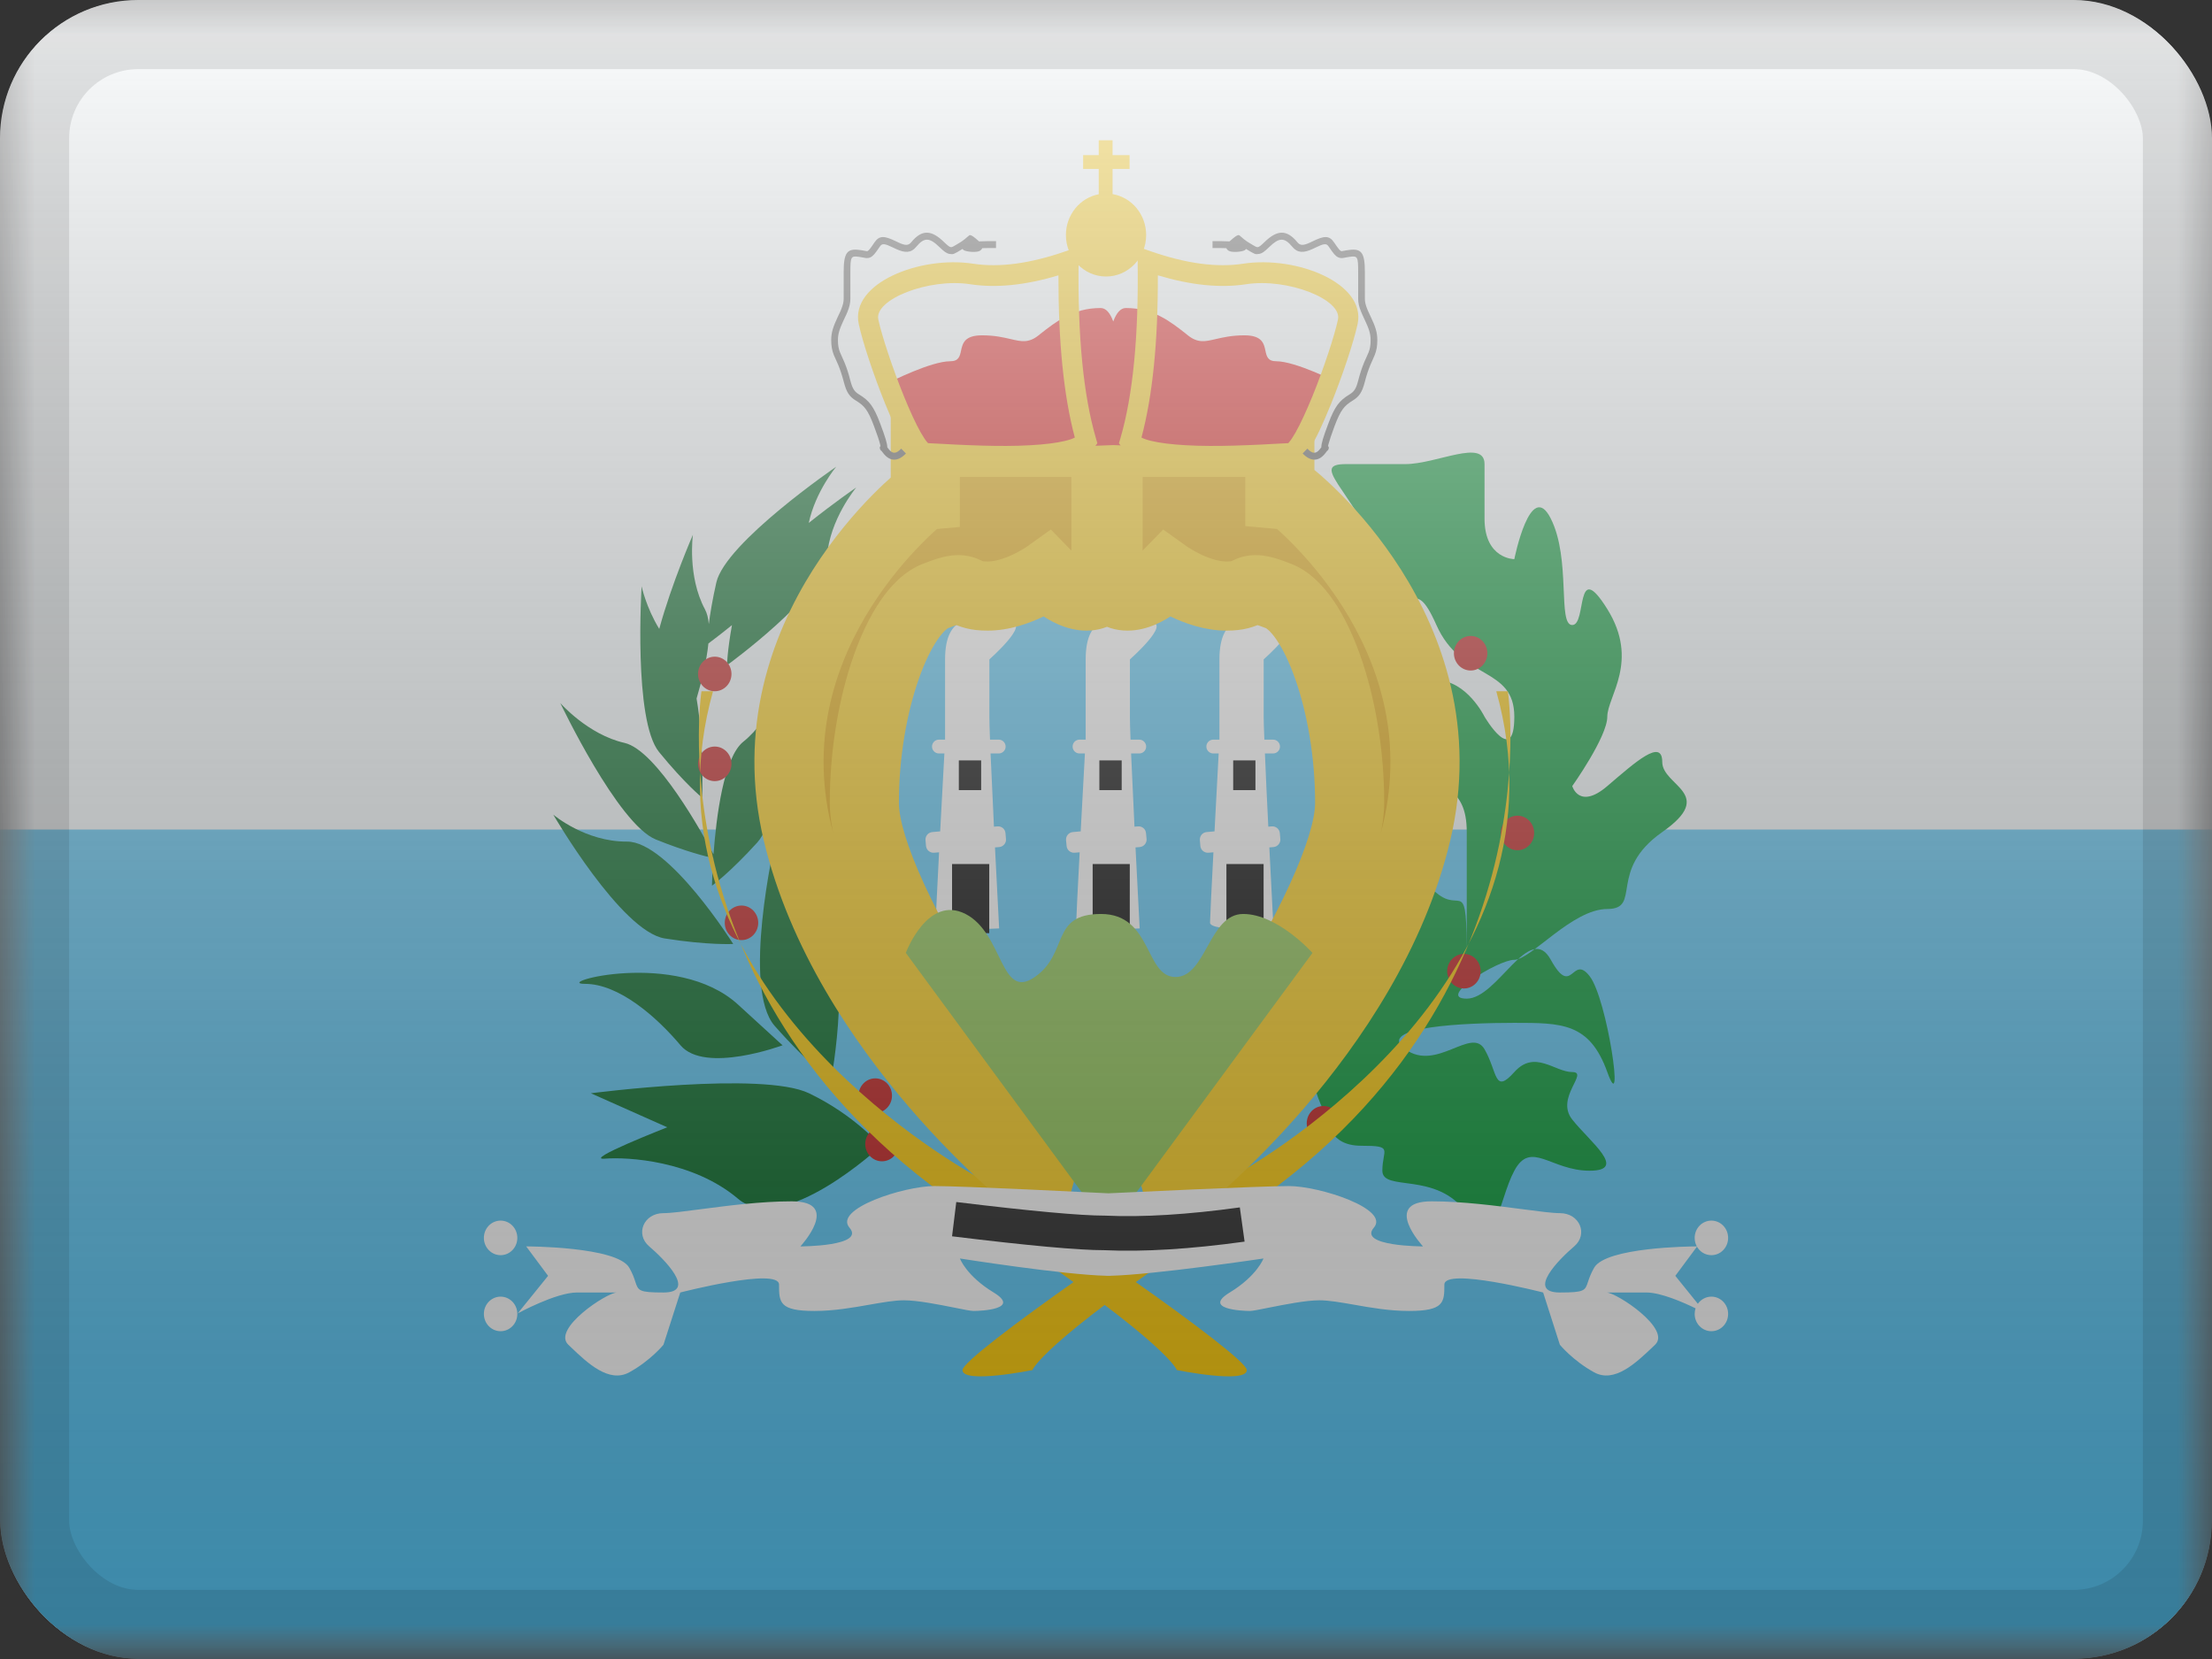 <svg width="32" height="24" viewBox="0 0 32 24" fill="none" xmlns="http://www.w3.org/2000/svg">
<rect x="0" y="0" width="32" height="24" fill="#333333" stroke="none"/>
<g clip-path="url(#clip0_230_23483)">
<mask id="mask0_230_23483" style="mask-type:luminance" maskUnits="userSpaceOnUse" x="0" y="0" width="32" height="24">
<rect width="32" height="24" fill="white"/>
</mask>
<g mask="url(#mask0_230_23483)">
<path fill-rule="evenodd" clip-rule="evenodd" d="M0 0V24H32V0H0Z" fill="#F7FCFF"/>
<mask id="mask1_230_23483" style="mask-type:luminance" maskUnits="userSpaceOnUse" x="0" y="0" width="32" height="24">
<path fill-rule="evenodd" clip-rule="evenodd" d="M0 0V24H32V0H0Z" fill="white"/>
</mask>
<g mask="url(#mask1_230_23483)">
<path fill-rule="evenodd" clip-rule="evenodd" d="M0 12V24H32V12H0Z" fill="#56C6F5"/>
<path fill-rule="evenodd" clip-rule="evenodd" d="M10.254 9.028C10.246 8.944 10.229 8.871 10.198 8.814C9.941 8.335 10.024 7.736 10.024 7.736C10.024 7.736 9.717 8.438 9.537 9.098C9.348 8.791 9.282 8.482 9.282 8.482C9.282 8.482 9.16 10.42 9.534 10.879C9.908 11.338 10.158 11.54 10.158 11.54C10.158 11.54 10.186 10.735 10.077 10.106C10.154 9.844 10.223 9.556 10.248 9.309C10.297 9.272 10.427 9.175 10.589 9.043C10.521 9.42 10.517 9.624 10.517 9.624C10.517 9.624 11.928 8.6 11.964 8.058C11.999 7.516 12.387 7.052 12.387 7.052C12.387 7.052 12.067 7.271 11.7 7.565C11.797 7.11 12.097 6.752 12.097 6.752C12.097 6.752 10.495 7.848 10.363 8.426C10.306 8.677 10.273 8.88 10.254 9.028ZM10.322 12.359C10.169 12.069 9.5 10.853 9.034 10.747C8.504 10.627 8.106 10.171 8.106 10.171C8.106 10.171 8.939 11.925 9.489 12.145C9.93 12.322 10.221 12.393 10.319 12.413C10.302 12.65 10.3 12.813 10.3 12.813C10.3 12.813 10.559 12.625 10.957 12.186C11.355 11.747 11.334 9.806 11.334 9.806C11.334 9.806 11.177 10.39 10.753 10.73C10.469 10.958 10.362 11.818 10.322 12.359ZM9.071 12.175C9.676 12.172 10.607 13.656 10.607 13.656C10.607 13.656 10.247 13.676 9.616 13.576C8.986 13.477 8.004 11.785 8.004 11.785C8.004 11.785 8.466 12.179 9.071 12.175ZM12.021 15.632C12.021 15.632 12.381 13.741 11.841 13.3C11.302 12.859 11.207 12.2 11.207 12.2C11.207 12.2 10.728 14.297 11.207 14.841C11.686 15.384 12.021 15.632 12.021 15.632ZM9.845 15.122C10.197 15.539 11.32 15.122 11.32 15.122C11.32 15.122 11.567 15.346 10.677 14.533C9.787 13.719 7.976 14.233 8.463 14.233C8.951 14.233 9.493 14.704 9.845 15.122ZM10.677 17.342C11.33 17.895 12.741 16.58 12.741 16.58C12.741 16.58 12.377 16.14 11.704 15.816C11.031 15.492 8.548 15.816 8.548 15.816L9.653 16.308C9.653 16.308 8.423 16.789 8.75 16.762C9.076 16.735 10.024 16.789 10.677 17.342Z" fill="#006923"/>
<path fill-rule="evenodd" clip-rule="evenodd" d="M19.214 16.196C19.214 16.196 18.653 15.253 19.214 14.797C19.776 14.341 19.998 14.645 19.998 14.121C19.998 13.597 20.055 13.753 20.33 13.492C20.606 13.232 20.411 12.601 20.78 12.916C21.15 13.232 21.219 12.627 21.219 13.885C21.219 15.143 21.219 12.744 21.219 12.037C21.219 11.33 20.78 11.497 20.78 11.023C20.78 10.549 20.342 9.841 20.78 9.841C21.219 9.841 21.476 10.368 21.476 10.368C21.476 10.368 21.907 11.102 21.907 10.368C21.907 9.634 21.14 9.852 20.78 9.042C20.42 8.232 20.477 9.133 19.998 8.089C19.518 7.045 18.948 6.714 19.473 6.714C19.998 6.714 19.881 6.714 20.33 6.714C20.78 6.714 21.476 6.34 21.476 6.714C21.476 7.087 21.476 6.916 21.476 7.503C21.476 8.089 21.907 8.089 21.907 8.089C21.907 8.089 22.141 6.916 22.435 7.503C22.73 8.089 22.529 9.042 22.745 9.042C22.96 9.042 22.782 8.057 23.252 8.811C23.722 9.566 23.252 10.077 23.252 10.368C23.252 10.659 22.745 11.372 22.745 11.372C22.745 11.372 22.844 11.721 23.252 11.372C23.66 11.023 24.047 10.675 24.047 11.023C24.047 11.372 24.843 11.48 24.047 12.037C23.252 12.593 23.759 13.15 23.252 13.15C22.745 13.15 22.147 13.885 21.907 13.885C21.667 13.885 20.77 14.447 21.219 14.447C21.667 14.447 22.126 13.323 22.435 13.885C22.745 14.447 22.741 13.794 22.996 14.121C23.252 14.447 23.508 16.221 23.252 15.509C22.996 14.797 22.596 14.797 21.907 14.797C21.219 14.797 19.881 14.849 20.33 15.179C20.78 15.509 21.285 14.849 21.476 15.179C21.667 15.509 21.612 15.839 21.907 15.509C22.202 15.179 22.493 15.509 22.745 15.509C22.996 15.509 22.493 15.879 22.745 16.196C22.996 16.514 23.557 16.936 22.996 16.936C22.435 16.936 22.147 16.488 21.907 16.936C21.667 17.385 21.657 18.163 21.219 17.55C20.78 16.936 19.998 17.248 19.998 16.936C19.998 16.625 20.169 16.575 19.692 16.575C19.214 16.575 19.214 16.196 19.214 16.196Z" fill="#009933"/>
<path fill-rule="evenodd" clip-rule="evenodd" d="M21.517 9.45C21.517 9.588 21.409 9.7 21.275 9.7C21.142 9.7 21.033 9.588 21.033 9.45C21.033 9.312 21.142 9.2 21.275 9.2C21.409 9.2 21.517 9.312 21.517 9.45ZM10.34 10C10.473 10 10.582 9.888 10.582 9.75C10.582 9.612 10.473 9.5 10.34 9.5C10.206 9.5 10.098 9.612 10.098 9.75C10.098 9.888 10.206 10 10.34 10ZM10.582 11.05C10.582 11.188 10.473 11.3 10.34 11.3C10.206 11.3 10.098 11.188 10.098 11.05C10.098 10.912 10.206 10.8 10.34 10.8C10.473 10.8 10.582 10.912 10.582 11.05ZM10.727 13.6C10.86 13.6 10.969 13.488 10.969 13.35C10.969 13.212 10.86 13.1 10.727 13.1C10.593 13.1 10.485 13.212 10.485 13.35C10.485 13.488 10.593 13.6 10.727 13.6ZM12.662 16.1C12.796 16.1 12.904 15.988 12.904 15.85C12.904 15.712 12.796 15.6 12.662 15.6C12.529 15.6 12.42 15.712 12.42 15.85C12.42 15.988 12.529 16.1 12.662 16.1ZM21.953 12.3C22.086 12.3 22.194 12.188 22.194 12.05C22.194 11.912 22.086 11.8 21.953 11.8C21.819 11.8 21.711 11.912 21.711 12.05C21.711 12.188 21.819 12.3 21.953 12.3ZM21.42 14.05C21.42 14.188 21.312 14.3 21.178 14.3C21.045 14.3 20.936 14.188 20.936 14.05C20.936 13.912 21.045 13.8 21.178 13.8C21.312 13.8 21.42 13.912 21.42 14.05ZM19.146 16.5C19.28 16.5 19.388 16.388 19.388 16.25C19.388 16.112 19.28 16 19.146 16C19.012 16 18.904 16.112 18.904 16.25C18.904 16.388 19.012 16.5 19.146 16.5ZM13.001 16.55C13.001 16.688 12.893 16.8 12.759 16.8C12.625 16.8 12.517 16.688 12.517 16.55C12.517 16.412 12.625 16.3 12.759 16.3C12.893 16.3 13.001 16.412 13.001 16.55Z" fill="#C51918"/>
<path fill-rule="evenodd" clip-rule="evenodd" d="M18.037 19.82C18.037 19.615 14.937 17.478 14.104 17.007C13.272 16.535 9.208 13.941 10.315 10H10.148C10.148 10 9.399 14.857 14.559 17.875C16.908 19.451 17.025 19.82 17.025 19.82C17.025 19.82 18.037 20.025 18.037 19.82Z" fill="#FECA00"/>
<path fill-rule="evenodd" clip-rule="evenodd" d="M13.924 19.82C13.924 19.615 17.024 17.478 17.857 17.007C18.689 16.535 22.753 13.941 21.646 10H21.813C21.813 10 22.562 14.857 17.402 17.875C15.053 19.451 14.936 19.82 14.936 19.82C14.936 19.82 13.924 20.025 13.924 19.82Z" fill="#FECA00"/>
<path fill-rule="evenodd" clip-rule="evenodd" d="M16.048 16.886C18.213 16.886 19.968 14.084 19.968 11.35C19.968 8.616 18.213 7.2 16.048 7.2C13.884 7.2 12.129 8.616 12.129 11.35C12.129 14.084 13.884 16.886 16.048 16.886Z" fill="#56C6F5"/>
<path fill-rule="evenodd" clip-rule="evenodd" d="M14.313 9.539C14.313 9.539 14.916 9.006 14.614 9.006C14.556 9.006 14.485 8.995 14.408 8.983C14.088 8.931 13.672 8.865 13.672 9.539V10.697L13.672 10.7H13.583C13.528 10.7 13.483 10.745 13.483 10.8C13.483 10.855 13.528 10.9 13.583 10.9H13.662C13.648 11.147 13.624 11.587 13.601 12.027L13.487 12.037C13.428 12.042 13.384 12.095 13.389 12.154L13.396 12.238C13.402 12.297 13.454 12.341 13.513 12.336L13.585 12.33C13.559 12.844 13.536 13.293 13.536 13.348C13.536 13.483 14.454 13.431 14.454 13.431C14.454 13.431 14.425 12.889 14.394 12.259L14.456 12.254C14.515 12.248 14.559 12.196 14.553 12.137L14.546 12.053C14.541 11.993 14.489 11.95 14.43 11.955L14.379 11.959C14.361 11.582 14.343 11.199 14.33 10.9H14.448C14.503 10.9 14.548 10.855 14.548 10.8C14.548 10.745 14.503 10.7 14.448 10.7H14.322C14.316 10.551 14.313 10.439 14.313 10.382V9.539Z" fill="white"/>
<path fill-rule="evenodd" clip-rule="evenodd" d="M13.871 11H14.194V11.43H13.871V11Z" fill="black"/>
<path fill-rule="evenodd" clip-rule="evenodd" d="M13.773 12.5H14.311V13.5H13.773V12.5Z" fill="black"/>
<path fill-rule="evenodd" clip-rule="evenodd" d="M16.346 9.539C16.346 9.539 16.95 9.006 16.648 9.006C16.589 9.006 16.518 8.995 16.441 8.983C16.122 8.931 15.706 8.865 15.706 9.539V10.697L15.706 10.7H15.617C15.561 10.7 15.517 10.745 15.517 10.8C15.517 10.855 15.561 10.9 15.617 10.9H15.695C15.681 11.147 15.658 11.587 15.634 12.027L15.52 12.037C15.461 12.042 15.417 12.095 15.422 12.154L15.43 12.238C15.435 12.297 15.487 12.341 15.546 12.336L15.619 12.33C15.592 12.844 15.569 13.293 15.569 13.348C15.569 13.483 16.487 13.431 16.487 13.431C16.487 13.431 16.459 12.889 16.427 12.259L16.489 12.254C16.548 12.248 16.592 12.196 16.587 12.137L16.579 12.053C16.574 11.993 16.522 11.95 16.463 11.955L16.412 11.959C16.394 11.582 16.376 11.199 16.363 10.9H16.481C16.536 10.9 16.581 10.855 16.581 10.8C16.581 10.745 16.536 10.7 16.481 10.7H16.355C16.349 10.551 16.346 10.439 16.346 10.382V9.539Z" fill="white"/>
<path fill-rule="evenodd" clip-rule="evenodd" d="M15.904 11H16.227V11.43H15.904V11Z" fill="black"/>
<path fill-rule="evenodd" clip-rule="evenodd" d="M15.807 12.5H16.344V13.5H15.807V12.5Z" fill="black"/>
<path fill-rule="evenodd" clip-rule="evenodd" d="M18.281 9.539C18.281 9.539 18.885 9.006 18.583 9.006C18.525 9.006 18.453 8.995 18.377 8.983C18.057 8.931 17.641 8.865 17.641 9.539V10.697L17.641 10.7H17.552C17.497 10.7 17.452 10.745 17.452 10.8C17.452 10.855 17.497 10.9 17.552 10.9H17.63C17.617 11.147 17.593 11.587 17.57 12.027L17.456 12.037C17.396 12.042 17.353 12.095 17.358 12.154L17.365 12.238C17.37 12.297 17.423 12.341 17.482 12.336L17.554 12.33C17.527 12.844 17.505 13.293 17.505 13.348C17.505 13.483 18.423 13.431 18.423 13.431C18.423 13.431 18.394 12.889 18.363 12.259L18.424 12.254C18.483 12.248 18.527 12.196 18.522 12.137L18.515 12.053C18.509 11.993 18.457 11.95 18.398 11.955L18.348 11.959C18.329 11.582 18.311 11.199 18.299 10.9H18.417C18.472 10.9 18.517 10.855 18.517 10.8C18.517 10.745 18.472 10.7 18.417 10.7H18.291C18.285 10.551 18.281 10.439 18.281 10.382V9.539Z" fill="white"/>
<path fill-rule="evenodd" clip-rule="evenodd" d="M17.84 11H18.162V11.43H17.84V11Z" fill="black"/>
<path fill-rule="evenodd" clip-rule="evenodd" d="M17.742 12.5H18.28V13.5H17.742V12.5Z" fill="black"/>
<path fill-rule="evenodd" clip-rule="evenodd" d="M18.515 6.4H13.386V7.166L13.352 7.169C13.352 7.169 10.839 9.121 11.536 12.046C12.234 14.972 15.004 17.141 15.004 17.141L15.144 16.636C15.144 16.636 12.504 13.047 12.504 11.613C12.504 10.179 13.002 8.833 13.529 8.623C13.846 8.497 13.901 8.523 13.988 8.563C14.045 8.59 14.116 8.623 14.287 8.623C14.715 8.623 15.144 8.317 15.144 8.317C15.144 8.317 15.442 8.623 15.718 8.623C15.995 8.623 15.999 8.317 15.999 8.317V7.3H16.03V8.317C16.03 8.317 16.034 8.623 16.311 8.623C16.587 8.623 16.886 8.317 16.886 8.317C16.886 8.317 17.314 8.623 17.742 8.623C17.913 8.623 17.984 8.59 18.041 8.563C18.128 8.523 18.183 8.497 18.5 8.623C19.027 8.833 19.525 10.179 19.525 11.613C19.525 13.047 16.886 16.636 16.886 16.636L17.025 17.141C17.025 17.141 19.795 14.972 20.493 12.046C21.19 9.121 18.677 7.169 18.677 7.169L18.515 7.154V6.4Z" fill="#E8AA00"/>
<path d="M13.386 6.4V5.9H12.886V6.4H13.386ZM18.515 6.4H19.015V5.9H18.515V6.4ZM13.386 7.166L13.431 7.664L13.886 7.623V7.166H13.386ZM13.352 7.169L13.307 6.671L13.161 6.684L13.045 6.774L13.352 7.169ZM11.536 12.046L11.05 12.162L11.536 12.046ZM15.004 17.141L14.696 17.535L15.286 17.997L15.486 17.274L15.004 17.141ZM15.144 16.636L15.626 16.77L15.69 16.535L15.546 16.34L15.144 16.636ZM13.529 8.623L13.345 8.159L13.345 8.159L13.529 8.623ZM13.988 8.563L13.776 9.016L13.776 9.016L13.988 8.563ZM15.144 8.317L15.502 7.968L15.202 7.66L14.853 7.91L15.144 8.317ZM15.999 8.317L16.499 8.323V8.317H15.999ZM15.999 7.3V6.8H15.499V7.3H15.999ZM16.03 7.3H16.53V6.8H16.03V7.3ZM16.03 8.317H15.53L15.53 8.323L16.03 8.317ZM16.886 8.317L17.176 7.91L16.827 7.66L16.527 7.968L16.886 8.317ZM18.041 8.563L18.253 9.016L18.253 9.016L18.041 8.563ZM18.5 8.623L18.315 9.088L18.5 8.623ZM16.886 16.636L16.483 16.34L16.339 16.535L16.404 16.77L16.886 16.636ZM17.025 17.141L16.543 17.274L16.743 17.997L17.333 17.535L17.025 17.141ZM18.677 7.169L18.984 6.774L18.868 6.684L18.722 6.671L18.677 7.169ZM18.515 7.154H18.015V7.611L18.471 7.652L18.515 7.154ZM13.386 6.9H18.515V5.9H13.386V6.9ZM13.886 7.166V6.4H12.886V7.166H13.886ZM13.396 7.667L13.431 7.664L13.342 6.668L13.307 6.671L13.396 7.667ZM12.023 11.931C11.715 10.64 12.11 9.559 12.605 8.778C12.852 8.388 13.121 8.08 13.327 7.87C13.43 7.765 13.516 7.686 13.575 7.634C13.605 7.608 13.627 7.589 13.642 7.577C13.649 7.571 13.654 7.567 13.657 7.565C13.658 7.564 13.659 7.563 13.659 7.563C13.66 7.563 13.66 7.563 13.659 7.563C13.659 7.563 13.659 7.563 13.659 7.563C13.659 7.563 13.659 7.563 13.659 7.563C13.659 7.563 13.659 7.563 13.352 7.169C13.045 6.774 13.045 6.774 13.045 6.774C13.045 6.774 13.044 6.774 13.044 6.774C13.044 6.775 13.044 6.775 13.043 6.775C13.043 6.776 13.042 6.777 13.041 6.777C13.038 6.779 13.036 6.781 13.033 6.784C13.026 6.789 13.017 6.796 13.006 6.805C12.984 6.823 12.953 6.849 12.915 6.882C12.84 6.949 12.735 7.045 12.613 7.169C12.37 7.417 12.054 7.78 11.76 8.243C11.173 9.17 10.66 10.528 11.05 12.162L12.023 11.931ZM15.004 17.141C15.312 16.747 15.312 16.747 15.312 16.747C15.312 16.747 15.312 16.748 15.312 16.748C15.312 16.748 15.312 16.748 15.312 16.748C15.312 16.748 15.312 16.747 15.312 16.747C15.311 16.747 15.31 16.745 15.308 16.744C15.303 16.74 15.297 16.735 15.288 16.728C15.27 16.713 15.242 16.69 15.206 16.66C15.134 16.599 15.028 16.508 14.899 16.389C14.639 16.15 14.286 15.801 13.911 15.365C13.156 14.485 12.345 13.283 12.023 11.931L11.05 12.162C11.425 13.735 12.348 15.08 13.152 16.017C13.557 16.488 13.94 16.865 14.222 17.124C14.363 17.254 14.479 17.355 14.561 17.424C14.602 17.459 14.635 17.486 14.658 17.504C14.669 17.514 14.678 17.521 14.684 17.526C14.688 17.528 14.69 17.53 14.692 17.532C14.693 17.533 14.694 17.533 14.694 17.534C14.695 17.534 14.695 17.534 14.695 17.534C14.695 17.534 14.695 17.535 14.695 17.535C14.695 17.535 14.696 17.535 15.004 17.141ZM14.662 16.503L14.522 17.008L15.486 17.274L15.626 16.77L14.662 16.503ZM12.004 11.613C12.004 12.089 12.212 12.668 12.462 13.212C12.721 13.775 13.062 14.377 13.398 14.924C13.733 15.472 14.069 15.973 14.319 16.337C14.445 16.519 14.55 16.667 14.623 16.77C14.66 16.822 14.689 16.862 14.709 16.889C14.719 16.903 14.727 16.914 14.732 16.921C14.735 16.924 14.737 16.927 14.738 16.929C14.739 16.93 14.74 16.931 14.74 16.931C14.74 16.932 14.74 16.932 14.741 16.932C14.741 16.932 14.741 16.932 14.741 16.932C14.741 16.932 14.741 16.932 15.144 16.636C15.546 16.34 15.546 16.34 15.546 16.34C15.546 16.34 15.546 16.34 15.546 16.34C15.546 16.34 15.546 16.34 15.546 16.34C15.546 16.339 15.546 16.339 15.545 16.338C15.544 16.337 15.542 16.334 15.54 16.331C15.535 16.325 15.528 16.315 15.519 16.302C15.5 16.276 15.472 16.238 15.437 16.188C15.366 16.089 15.265 15.946 15.143 15.769C14.899 15.415 14.574 14.929 14.25 14.401C13.925 13.871 13.607 13.307 13.371 12.794C13.126 12.261 13.004 11.854 13.004 11.613H12.004ZM13.345 8.159C13.078 8.264 12.878 8.483 12.733 8.696C12.581 8.92 12.452 9.194 12.347 9.493C12.137 10.091 12.004 10.842 12.004 11.613H13.004C13.004 10.949 13.12 10.31 13.291 9.824C13.376 9.581 13.47 9.39 13.56 9.258C13.657 9.115 13.717 9.087 13.714 9.088L13.345 8.159ZM14.199 8.11C14.139 8.082 14.008 8.019 13.812 8.032C13.664 8.042 13.509 8.093 13.345 8.159L13.714 9.088C13.784 9.06 13.831 9.044 13.861 9.036C13.891 9.027 13.893 9.029 13.878 9.03C13.87 9.03 13.857 9.031 13.84 9.029C13.823 9.027 13.807 9.024 13.792 9.02C13.777 9.016 13.767 9.012 13.764 9.011C13.763 9.01 13.763 9.01 13.776 9.016L14.199 8.11ZM14.287 8.123C14.26 8.123 14.242 8.122 14.232 8.121C14.221 8.12 14.217 8.118 14.217 8.118C14.216 8.118 14.217 8.118 14.217 8.119C14.218 8.119 14.219 8.119 14.218 8.119C14.217 8.118 14.214 8.117 14.199 8.11L13.776 9.016C13.809 9.031 13.877 9.064 13.973 9.088C14.066 9.112 14.168 9.123 14.287 9.123V8.123ZM15.144 8.317C14.853 7.91 14.853 7.91 14.853 7.91C14.853 7.91 14.853 7.91 14.853 7.91C14.853 7.91 14.853 7.91 14.853 7.91C14.854 7.909 14.854 7.909 14.854 7.909C14.854 7.909 14.854 7.909 14.854 7.909C14.855 7.909 14.855 7.909 14.854 7.909C14.853 7.91 14.851 7.911 14.847 7.914C14.839 7.919 14.826 7.928 14.809 7.938C14.773 7.96 14.722 7.989 14.661 8.019C14.528 8.082 14.393 8.123 14.287 8.123V9.123C14.609 9.123 14.902 9.011 15.091 8.921C15.19 8.874 15.273 8.827 15.331 8.791C15.361 8.773 15.385 8.757 15.402 8.746C15.411 8.74 15.418 8.735 15.423 8.731C15.426 8.729 15.428 8.728 15.43 8.726C15.431 8.726 15.432 8.725 15.433 8.725C15.433 8.724 15.433 8.724 15.434 8.724C15.434 8.724 15.434 8.724 15.434 8.724C15.434 8.724 15.434 8.724 15.434 8.724C15.434 8.723 15.434 8.723 15.144 8.317ZM15.718 8.123C15.739 8.123 15.737 8.128 15.709 8.116C15.683 8.105 15.651 8.086 15.615 8.061C15.58 8.036 15.549 8.011 15.527 7.991C15.516 7.982 15.509 7.974 15.504 7.97C15.502 7.968 15.501 7.967 15.5 7.966C15.5 7.966 15.5 7.966 15.5 7.966C15.501 7.967 15.501 7.967 15.501 7.967C15.501 7.967 15.501 7.967 15.502 7.968C15.502 7.968 15.502 7.968 15.502 7.968C15.502 7.968 15.502 7.968 15.502 7.968C15.502 7.968 15.502 7.968 15.144 8.317C14.785 8.665 14.785 8.665 14.785 8.665C14.785 8.665 14.785 8.665 14.785 8.666C14.786 8.666 14.786 8.666 14.786 8.666C14.786 8.666 14.786 8.666 14.787 8.667C14.787 8.667 14.788 8.668 14.789 8.669C14.79 8.67 14.792 8.672 14.794 8.674C14.798 8.678 14.803 8.683 14.81 8.69C14.823 8.702 14.84 8.719 14.862 8.738C14.905 8.776 14.966 8.827 15.04 8.879C15.167 8.969 15.418 9.123 15.718 9.123V8.123ZM15.999 8.317C15.499 8.31 15.499 8.31 15.499 8.31C15.499 8.31 15.499 8.31 15.499 8.31C15.499 8.309 15.499 8.309 15.499 8.309C15.499 8.308 15.499 8.308 15.499 8.307C15.499 8.306 15.499 8.305 15.499 8.304C15.499 8.302 15.499 8.3 15.499 8.299C15.499 8.296 15.5 8.293 15.5 8.291C15.5 8.288 15.5 8.286 15.501 8.284C15.501 8.284 15.502 8.275 15.509 8.26C15.516 8.244 15.537 8.206 15.584 8.172C15.636 8.134 15.689 8.123 15.718 8.123V9.123C15.886 9.123 16.043 9.075 16.174 8.979C16.299 8.887 16.373 8.773 16.416 8.68C16.459 8.589 16.478 8.503 16.488 8.445C16.492 8.415 16.495 8.389 16.497 8.368C16.498 8.358 16.498 8.349 16.498 8.341C16.499 8.338 16.499 8.334 16.499 8.331C16.499 8.33 16.499 8.328 16.499 8.327C16.499 8.326 16.499 8.325 16.499 8.325C16.499 8.325 16.499 8.324 16.499 8.324C16.499 8.324 16.499 8.324 16.499 8.323C16.499 8.323 16.499 8.323 15.999 8.317ZM15.499 7.3V8.317H16.499V7.3H15.499ZM16.03 6.8H15.999V7.8H16.03V6.8ZM15.53 7.3V8.317H16.53V7.3H15.53ZM16.03 8.317C15.53 8.323 15.53 8.323 15.53 8.323C15.53 8.324 15.53 8.324 15.53 8.324C15.53 8.324 15.53 8.325 15.53 8.325C15.53 8.325 15.53 8.326 15.53 8.327C15.53 8.328 15.53 8.33 15.53 8.331C15.53 8.334 15.53 8.338 15.531 8.341C15.531 8.349 15.531 8.358 15.532 8.368C15.534 8.389 15.537 8.415 15.541 8.445C15.551 8.503 15.57 8.589 15.613 8.68C15.656 8.773 15.73 8.887 15.855 8.979C15.986 9.075 16.143 9.123 16.311 9.123V8.123C16.34 8.123 16.393 8.134 16.445 8.172C16.492 8.206 16.513 8.244 16.52 8.26C16.527 8.275 16.528 8.284 16.528 8.284C16.529 8.286 16.529 8.288 16.529 8.291C16.529 8.293 16.529 8.296 16.53 8.299C16.53 8.3 16.53 8.302 16.53 8.304C16.53 8.305 16.53 8.306 16.53 8.307C16.53 8.308 16.53 8.308 16.53 8.309C16.53 8.309 16.53 8.309 16.53 8.31C16.53 8.31 16.53 8.31 16.53 8.31C16.53 8.31 16.53 8.31 16.03 8.317ZM16.311 9.123C16.611 9.123 16.862 8.969 16.989 8.879C17.063 8.827 17.125 8.776 17.167 8.738C17.189 8.719 17.206 8.702 17.219 8.69C17.226 8.683 17.231 8.678 17.235 8.674C17.237 8.672 17.239 8.67 17.241 8.669C17.241 8.668 17.242 8.667 17.242 8.667C17.243 8.666 17.243 8.666 17.243 8.666C17.243 8.666 17.244 8.666 17.244 8.666C17.244 8.665 17.244 8.665 17.244 8.665C17.244 8.665 17.244 8.665 16.886 8.317C16.527 7.968 16.527 7.968 16.527 7.968C16.527 7.968 16.527 7.968 16.527 7.968C16.527 7.968 16.527 7.968 16.527 7.968C16.528 7.967 16.528 7.967 16.528 7.967C16.528 7.967 16.529 7.967 16.529 7.966C16.529 7.966 16.529 7.966 16.529 7.966C16.529 7.967 16.527 7.968 16.525 7.97C16.52 7.974 16.513 7.982 16.502 7.991C16.48 8.011 16.449 8.036 16.414 8.061C16.378 8.086 16.346 8.105 16.32 8.116C16.292 8.128 16.291 8.123 16.311 8.123V9.123ZM16.886 8.317C16.595 8.723 16.595 8.723 16.595 8.724C16.595 8.724 16.595 8.724 16.595 8.724C16.595 8.724 16.595 8.724 16.595 8.724C16.596 8.724 16.596 8.724 16.596 8.725C16.597 8.725 16.598 8.726 16.599 8.726C16.601 8.728 16.603 8.729 16.606 8.731C16.611 8.735 16.618 8.74 16.627 8.746C16.645 8.757 16.668 8.773 16.698 8.791C16.756 8.827 16.839 8.874 16.938 8.921C17.127 9.011 17.42 9.123 17.742 9.123V8.123C17.636 8.123 17.501 8.082 17.369 8.019C17.307 7.989 17.256 7.96 17.221 7.938C17.203 7.928 17.19 7.919 17.182 7.914C17.178 7.911 17.176 7.91 17.175 7.909C17.174 7.909 17.174 7.909 17.174 7.909C17.175 7.909 17.175 7.909 17.175 7.909C17.175 7.909 17.175 7.909 17.176 7.91C17.176 7.91 17.176 7.91 17.176 7.91C17.176 7.91 17.176 7.91 17.176 7.91C17.176 7.91 17.176 7.91 16.886 8.317ZM17.742 9.123C17.86 9.123 17.963 9.112 18.056 9.088C18.152 9.064 18.221 9.031 18.253 9.016L17.83 8.11C17.815 8.117 17.812 8.118 17.811 8.119C17.811 8.119 17.811 8.119 17.811 8.119C17.812 8.118 17.812 8.118 17.812 8.118C17.812 8.118 17.808 8.12 17.797 8.121C17.787 8.122 17.769 8.123 17.742 8.123V9.123ZM18.253 9.016C18.266 9.01 18.266 9.01 18.265 9.011C18.262 9.012 18.252 9.016 18.237 9.02C18.222 9.024 18.206 9.027 18.189 9.029C18.172 9.031 18.159 9.03 18.151 9.03C18.136 9.029 18.138 9.027 18.168 9.036C18.198 9.044 18.245 9.06 18.315 9.088L18.684 8.159C18.52 8.093 18.365 8.042 18.218 8.032C18.021 8.019 17.89 8.082 17.83 8.11L18.253 9.016ZM18.315 9.088C18.312 9.087 18.372 9.115 18.469 9.258C18.559 9.39 18.653 9.581 18.738 9.824C18.909 10.31 19.025 10.949 19.025 11.613H20.025C20.025 10.842 19.892 10.091 19.682 9.493C19.577 9.194 19.448 8.92 19.296 8.696C19.151 8.483 18.951 8.264 18.684 8.159L18.315 9.088ZM19.025 11.613C19.025 11.854 18.903 12.261 18.658 12.794C18.423 13.307 18.104 13.871 17.779 14.401C17.455 14.929 17.13 15.415 16.886 15.769C16.764 15.946 16.663 16.089 16.592 16.188C16.557 16.238 16.529 16.276 16.51 16.302C16.501 16.315 16.494 16.325 16.489 16.331C16.487 16.334 16.485 16.337 16.484 16.338C16.484 16.339 16.483 16.339 16.483 16.34C16.483 16.34 16.483 16.34 16.483 16.34C16.483 16.34 16.483 16.34 16.483 16.34C16.483 16.34 16.483 16.34 16.886 16.636C17.288 16.932 17.288 16.932 17.288 16.932C17.288 16.932 17.288 16.932 17.288 16.932C17.289 16.932 17.289 16.932 17.289 16.931C17.289 16.931 17.29 16.93 17.291 16.929C17.292 16.927 17.294 16.924 17.297 16.921C17.302 16.914 17.31 16.903 17.32 16.889C17.34 16.862 17.369 16.822 17.406 16.77C17.479 16.667 17.584 16.519 17.709 16.337C17.96 15.973 18.296 15.472 18.632 14.924C18.966 14.377 19.308 13.775 19.567 13.212C19.817 12.668 20.025 12.089 20.025 11.613H19.025ZM16.404 16.77L16.543 17.274L17.507 17.008L17.367 16.503L16.404 16.77ZM17.025 17.141C17.333 17.535 17.334 17.535 17.334 17.535C17.334 17.535 17.334 17.534 17.334 17.534C17.334 17.534 17.334 17.534 17.335 17.534C17.335 17.533 17.336 17.533 17.337 17.532C17.339 17.53 17.341 17.528 17.345 17.526C17.351 17.521 17.36 17.514 17.371 17.504C17.394 17.486 17.427 17.459 17.468 17.424C17.55 17.355 17.666 17.254 17.808 17.124C18.089 16.865 18.472 16.488 18.877 16.017C19.681 15.08 20.604 13.735 20.979 12.162L20.006 11.931C19.684 13.283 18.873 14.485 18.118 15.365C17.743 15.801 17.39 16.15 17.13 16.389C17.001 16.508 16.895 16.599 16.823 16.66C16.787 16.69 16.759 16.713 16.741 16.728C16.732 16.735 16.726 16.74 16.721 16.744C16.719 16.745 16.718 16.747 16.717 16.747C16.717 16.747 16.717 16.748 16.716 16.748C16.716 16.748 16.716 16.748 16.717 16.748C16.717 16.748 16.717 16.747 16.717 16.747C16.717 16.747 16.717 16.747 17.025 17.141ZM20.979 12.162C21.369 10.528 20.856 9.17 20.269 8.243C19.975 7.78 19.659 7.417 19.416 7.169C19.294 7.045 19.189 6.949 19.114 6.882C19.076 6.849 19.045 6.823 19.023 6.805C19.012 6.796 19.003 6.789 18.997 6.784C18.993 6.781 18.991 6.779 18.988 6.777C18.987 6.777 18.986 6.776 18.986 6.775C18.985 6.775 18.985 6.775 18.985 6.774C18.985 6.774 18.984 6.774 18.984 6.774C18.984 6.774 18.984 6.774 18.677 7.169C18.37 7.563 18.37 7.563 18.37 7.563C18.37 7.563 18.37 7.563 18.37 7.563C18.37 7.563 18.37 7.563 18.369 7.563C18.369 7.563 18.369 7.563 18.369 7.563C18.37 7.563 18.371 7.564 18.372 7.565C18.375 7.567 18.38 7.571 18.387 7.577C18.402 7.589 18.424 7.608 18.454 7.634C18.513 7.686 18.599 7.765 18.702 7.87C18.908 8.08 19.177 8.388 19.424 8.778C19.919 9.559 20.314 10.64 20.006 11.931L20.979 12.162ZM18.722 6.671L18.56 6.656L18.471 7.652L18.633 7.667L18.722 6.671ZM18.015 6.4V7.154H19.015V6.4H18.015Z" fill="#FFD018"/>
<path fill-rule="evenodd" clip-rule="evenodd" d="M13.104 13.785C13.104 13.785 13.418 12.94 13.968 13.222C14.518 13.503 14.47 14.483 14.97 14.134C15.471 13.785 15.187 13.222 15.928 13.222C16.67 13.222 16.561 14.134 17.005 14.134C17.45 14.134 17.488 13.222 17.985 13.222C18.483 13.222 18.987 13.785 18.987 13.785L16.045 17.787L13.104 13.785Z" fill="#8FC753"/>
<path fill-rule="evenodd" clip-rule="evenodd" d="M7.929 18.457L7.612 18.031C7.612 18.031 8.925 18.031 9.103 18.339C9.153 18.426 9.175 18.493 9.191 18.543C9.234 18.672 9.242 18.698 9.598 18.698C10.094 18.698 9.598 18.206 9.392 18.031C9.185 17.855 9.311 17.55 9.598 17.55C9.709 17.55 9.901 17.524 10.138 17.493C10.515 17.444 11.005 17.379 11.454 17.379C12.184 17.379 11.579 18.031 11.579 18.031C11.579 18.031 12.524 18.031 12.289 17.76C12.055 17.488 13.077 17.158 13.519 17.158C13.931 17.158 15.785 17.251 16.035 17.263C16.295 17.251 18.234 17.158 18.645 17.158C19.087 17.158 20.11 17.488 19.875 17.76C19.64 18.031 20.586 18.031 20.586 18.031C20.586 18.031 19.98 17.379 20.711 17.379C21.159 17.379 21.649 17.444 22.026 17.493C22.263 17.524 22.456 17.55 22.566 17.55C22.853 17.55 22.979 17.855 22.773 18.031C22.566 18.206 22.071 18.698 22.566 18.698C22.922 18.698 22.931 18.672 22.973 18.543C22.99 18.493 23.012 18.426 23.062 18.339C23.234 18.042 24.46 18.031 24.547 18.031C24.527 17.995 24.516 17.953 24.516 17.908C24.516 17.77 24.624 17.658 24.758 17.658C24.892 17.658 25 17.77 25 17.908C25 18.046 24.892 18.158 24.758 18.158C24.669 18.158 24.591 18.109 24.549 18.035L24.236 18.457L24.562 18.861C24.606 18.799 24.677 18.758 24.758 18.758C24.892 18.758 25 18.87 25 19.008C25 19.146 24.892 19.258 24.758 19.258C24.624 19.258 24.516 19.146 24.516 19.008C24.516 18.98 24.521 18.952 24.529 18.927C24.344 18.837 24.025 18.698 23.817 18.698H23.24C23.385 18.698 24.185 19.226 23.943 19.454L23.902 19.493C23.664 19.719 23.354 20.013 23.062 19.853C22.753 19.683 22.566 19.454 22.566 19.454L22.324 18.698C22.324 18.698 20.895 18.329 20.895 18.584C20.895 18.84 20.891 18.965 20.384 18.965C20.1 18.965 19.826 18.917 19.585 18.874C19.395 18.841 19.225 18.811 19.087 18.811C18.89 18.811 18.584 18.872 18.358 18.917C18.226 18.944 18.12 18.965 18.08 18.965C17.972 18.965 17.393 18.939 17.79 18.698C18.186 18.457 18.278 18.206 18.278 18.206C18.278 18.206 16.69 18.442 16.062 18.456V18.457L16.034 18.457L16.006 18.457V18.456C15.383 18.442 13.887 18.206 13.887 18.206C13.887 18.206 13.978 18.457 14.375 18.698C14.771 18.939 14.193 18.965 14.084 18.965C14.044 18.965 13.939 18.944 13.806 18.917C13.58 18.872 13.275 18.811 13.077 18.811C12.939 18.811 12.77 18.841 12.58 18.874C12.338 18.917 12.064 18.965 11.781 18.965C11.274 18.965 11.27 18.84 11.27 18.584C11.27 18.329 9.841 18.698 9.841 18.698L9.598 19.454C9.598 19.454 9.412 19.683 9.103 19.853C8.81 20.013 8.5 19.719 8.263 19.493L8.222 19.454C7.98 19.226 8.779 18.698 8.925 18.698H8.347C8.041 18.698 7.489 19.001 7.489 19.001L7.929 18.457ZM7.242 18.158C7.376 18.158 7.484 18.046 7.484 17.908C7.484 17.77 7.376 17.658 7.242 17.658C7.108 17.658 7 17.77 7 17.908C7 18.046 7.108 18.158 7.242 18.158ZM7.242 19.258C7.376 19.258 7.484 19.146 7.484 19.008C7.484 18.87 7.376 18.758 7.242 18.758C7.108 18.758 7 18.87 7 19.008C7 19.146 7.108 19.258 7.242 19.258Z" fill="white"/>
<path fill-rule="evenodd" clip-rule="evenodd" d="M15.895 2.029H16.095V2.244H16.341V2.444H16.095V2.808C16.371 2.854 16.581 3.102 16.581 3.4C16.581 3.731 16.321 4 16.001 4C15.68 4 15.42 3.731 15.42 3.4C15.42 3.106 15.625 2.861 15.895 2.81V2.444H15.669V2.244H15.895V2.029Z" fill="#FFD018"/>
<path fill-rule="evenodd" clip-rule="evenodd" d="M13.747 5.226C13.467 5.226 12.877 5.525 12.877 5.525L13.336 6.543L16.105 6.439L18.873 6.543L19.332 5.525C19.332 5.525 18.742 5.226 18.462 5.226C18.339 5.226 18.323 5.153 18.306 5.072C18.284 4.969 18.258 4.851 18.002 4.851C17.821 4.851 17.693 4.881 17.589 4.905C17.431 4.942 17.33 4.966 17.184 4.851C17.178 4.846 17.172 4.841 17.166 4.836C16.93 4.65 16.684 4.456 16.287 4.456C16.208 4.456 16.149 4.531 16.105 4.651C16.061 4.531 16.002 4.456 15.922 4.456C15.525 4.456 15.28 4.65 15.043 4.836C15.037 4.841 15.031 4.846 15.025 4.851C14.879 4.966 14.778 4.942 14.62 4.905C14.517 4.881 14.389 4.851 14.207 4.851C13.951 4.851 13.926 4.969 13.903 5.072C13.886 5.153 13.87 5.226 13.747 5.226Z" fill="#E31D1C"/>
<path fill-rule="evenodd" clip-rule="evenodd" d="M15.607 3.568L15.413 3.636C14.899 3.814 14.455 3.873 14.079 3.815C13.306 3.696 12.296 4.098 12.423 4.687C12.478 4.946 12.64 5.433 12.808 5.847C13.042 6.42 13.205 6.71 13.396 6.71C13.421 6.71 13.68 6.724 13.767 6.729C13.782 6.729 13.792 6.73 13.794 6.73C14.075 6.744 14.323 6.752 14.561 6.751C15.251 6.748 15.678 6.68 15.83 6.473L15.875 6.412L15.854 6.339C15.673 5.717 15.589 4.863 15.604 3.78L15.607 3.568ZM12.706 4.622C12.644 4.333 13.434 4.019 14.036 4.112C14.412 4.169 14.837 4.126 15.312 3.983C15.31 4.945 15.388 5.727 15.549 6.33C15.411 6.402 15.049 6.449 14.56 6.451C14.328 6.452 14.085 6.444 13.809 6.431C13.811 6.431 13.524 6.415 13.426 6.411C13.422 6.407 13.418 6.403 13.414 6.398C13.388 6.368 13.356 6.319 13.319 6.255C13.247 6.127 13.163 5.945 13.076 5.731C12.914 5.332 12.758 4.861 12.706 4.622Z" fill="#FFD018"/>
<path fill-rule="evenodd" clip-rule="evenodd" d="M16.455 3.568L16.649 3.636C17.163 3.814 17.608 3.873 17.983 3.815C18.757 3.696 19.766 4.098 19.64 4.687C19.584 4.946 19.422 5.433 19.254 5.847C19.021 6.42 18.857 6.71 18.666 6.71C18.642 6.71 18.382 6.724 18.296 6.729C18.28 6.729 18.27 6.73 18.268 6.73C17.987 6.744 17.739 6.752 17.501 6.751C16.812 6.748 16.385 6.68 16.232 6.473L16.187 6.412L16.209 6.339C16.39 5.717 16.473 4.863 16.458 3.78L16.455 3.568ZM19.356 4.622C19.418 4.333 18.629 4.019 18.026 4.112C17.651 4.169 17.226 4.126 16.75 3.983C16.753 4.945 16.674 5.727 16.513 6.33C16.651 6.402 17.013 6.449 17.502 6.451C17.735 6.452 17.978 6.444 18.254 6.431C18.252 6.431 18.539 6.415 18.637 6.411C18.64 6.407 18.644 6.403 18.648 6.398C18.674 6.368 18.707 6.319 18.743 6.255C18.815 6.127 18.899 5.945 18.987 5.731C19.149 5.332 19.305 4.861 19.356 4.622Z" fill="#FFD018"/>
<path fill-rule="evenodd" clip-rule="evenodd" d="M12.836 6.471C12.836 6.415 12.804 6.315 12.734 6.129C12.638 5.873 12.572 5.795 12.432 5.709C12.361 5.666 12.334 5.629 12.3 5.5C12.274 5.396 12.247 5.316 12.216 5.241C12.209 5.226 12.196 5.196 12.183 5.167L12.183 5.167C12.169 5.138 12.157 5.109 12.153 5.099C12.131 5.045 12.122 4.996 12.122 4.918C12.122 4.829 12.146 4.757 12.207 4.627C12.244 4.549 12.249 4.539 12.262 4.506C12.288 4.44 12.302 4.382 12.302 4.324V3.938C12.302 3.714 12.311 3.7 12.421 3.715C12.432 3.716 12.443 3.718 12.454 3.72C12.45 3.719 12.508 3.73 12.521 3.732C12.547 3.735 12.569 3.733 12.591 3.723C12.63 3.705 12.659 3.67 12.729 3.566C12.762 3.517 12.797 3.522 12.923 3.583C12.941 3.591 12.951 3.596 12.963 3.602C13.091 3.661 13.18 3.662 13.255 3.57C13.372 3.428 13.449 3.437 13.59 3.574C13.66 3.642 13.695 3.667 13.739 3.674L13.743 3.674C13.79 3.681 13.793 3.682 13.925 3.601C13.934 3.619 13.954 3.627 13.986 3.634C14.028 3.644 14.091 3.647 14.134 3.641C14.169 3.635 14.194 3.624 14.21 3.59C14.266 3.588 14.333 3.588 14.409 3.588V3.488C14.311 3.488 14.229 3.489 14.163 3.492C14.158 3.487 14.152 3.482 14.145 3.476L14.145 3.476C14.109 3.444 14.052 3.394 14.025 3.402C14.022 3.403 14.011 3.412 13.997 3.425L13.997 3.425C13.974 3.446 13.94 3.475 13.909 3.495C13.778 3.575 13.773 3.578 13.753 3.575C13.736 3.572 13.711 3.554 13.656 3.501C13.479 3.329 13.339 3.312 13.182 3.505C13.142 3.554 13.095 3.553 13.002 3.51C12.991 3.505 12.981 3.501 12.964 3.492C12.796 3.411 12.722 3.401 12.649 3.509C12.592 3.595 12.568 3.624 12.552 3.631L12.55 3.633L12.549 3.633C12.545 3.635 12.541 3.634 12.497 3.626L12.471 3.621C12.459 3.619 12.447 3.617 12.434 3.616C12.251 3.591 12.205 3.661 12.205 3.938V4.324C12.205 4.367 12.194 4.413 12.172 4.468C12.161 4.498 12.156 4.508 12.12 4.583C12.053 4.726 12.025 4.809 12.025 4.918C12.025 5.009 12.037 5.07 12.063 5.137C12.068 5.149 12.083 5.182 12.097 5.213C12.109 5.241 12.121 5.268 12.127 5.281C12.156 5.351 12.181 5.427 12.207 5.525C12.247 5.68 12.29 5.739 12.383 5.796C12.505 5.87 12.556 5.93 12.644 6.165C12.69 6.287 12.719 6.373 12.732 6.427C12.735 6.438 12.737 6.447 12.738 6.454C12.724 6.466 12.726 6.474 12.731 6.496C12.734 6.503 12.735 6.506 12.736 6.508L12.739 6.511L12.739 6.511C12.744 6.518 12.744 6.518 12.751 6.523C12.754 6.525 12.757 6.527 12.76 6.529C12.758 6.529 12.756 6.528 12.755 6.527C12.76 6.534 12.768 6.543 12.778 6.556C12.873 6.68 12.992 6.68 13.106 6.56L13.037 6.49C12.962 6.569 12.911 6.569 12.854 6.494L12.836 6.471ZM13.998 3.534L13.996 3.533L13.997 3.534L13.998 3.534ZM19.115 6.471C19.114 6.415 19.146 6.315 19.216 6.129C19.312 5.873 19.378 5.795 19.518 5.709C19.589 5.666 19.617 5.629 19.65 5.5C19.677 5.396 19.704 5.316 19.735 5.241C19.741 5.226 19.755 5.196 19.768 5.167C19.781 5.138 19.794 5.109 19.798 5.099C19.82 5.045 19.828 4.996 19.828 4.918C19.828 4.829 19.805 4.757 19.743 4.627C19.707 4.549 19.702 4.539 19.689 4.506C19.662 4.44 19.648 4.382 19.648 4.324V3.938C19.648 3.714 19.64 3.7 19.529 3.715C19.518 3.716 19.507 3.718 19.496 3.72C19.5 3.719 19.443 3.73 19.43 3.732C19.403 3.735 19.382 3.733 19.36 3.723C19.32 3.705 19.291 3.67 19.221 3.566C19.189 3.517 19.153 3.522 19.028 3.583C19.01 3.591 19 3.596 18.988 3.602C18.86 3.661 18.771 3.662 18.695 3.57C18.579 3.428 18.502 3.437 18.361 3.574C18.291 3.642 18.256 3.667 18.211 3.674L18.207 3.674C18.16 3.681 18.158 3.682 18.025 3.601C18.016 3.619 17.997 3.627 17.965 3.634C17.922 3.644 17.859 3.647 17.817 3.641C17.782 3.635 17.757 3.624 17.74 3.59C17.684 3.588 17.618 3.588 17.541 3.588V3.488C17.64 3.488 17.721 3.489 17.787 3.492C17.792 3.487 17.799 3.482 17.806 3.476C17.842 3.444 17.898 3.394 17.925 3.402C17.929 3.403 17.939 3.412 17.954 3.425L17.954 3.425L17.954 3.425C17.976 3.445 18.008 3.473 18.038 3.492L18.042 3.495C18.173 3.575 18.178 3.578 18.198 3.575C18.215 3.572 18.24 3.554 18.294 3.501C18.472 3.329 18.611 3.312 18.769 3.505C18.809 3.554 18.855 3.553 18.949 3.51C18.959 3.505 18.97 3.501 18.987 3.492C19.154 3.411 19.229 3.401 19.301 3.509C19.359 3.595 19.383 3.624 19.399 3.631L19.401 3.633L19.402 3.633C19.405 3.635 19.41 3.634 19.453 3.626L19.48 3.621C19.492 3.619 19.504 3.617 19.517 3.616C19.7 3.591 19.745 3.661 19.745 3.938V4.324C19.745 4.367 19.756 4.413 19.778 4.468C19.79 4.498 19.795 4.508 19.83 4.583C19.898 4.726 19.925 4.809 19.925 4.918C19.925 5.009 19.914 5.07 19.887 5.137C19.883 5.149 19.868 5.182 19.854 5.213C19.841 5.241 19.829 5.268 19.824 5.281C19.795 5.351 19.769 5.427 19.744 5.525C19.704 5.68 19.66 5.739 19.567 5.796C19.446 5.87 19.395 5.93 19.306 6.165C19.261 6.287 19.232 6.373 19.218 6.427C19.216 6.438 19.214 6.447 19.212 6.454C19.226 6.466 19.225 6.474 19.22 6.496C19.217 6.503 19.216 6.506 19.214 6.508L19.212 6.511C19.206 6.518 19.206 6.518 19.2 6.523C19.197 6.525 19.194 6.527 19.191 6.529C19.193 6.529 19.194 6.528 19.196 6.527C19.19 6.534 19.183 6.543 19.173 6.556C19.078 6.68 18.959 6.68 18.845 6.56L18.913 6.49C18.988 6.569 19.04 6.569 19.097 6.494L19.115 6.471Z" fill="#5E5E5E"/>
<path d="M13.773 17.885L13.834 17.389C14.909 17.52 15.626 17.586 15.988 17.586C16.533 17.611 17.183 17.571 17.936 17.467L18.005 17.962C17.223 18.07 16.544 18.112 15.976 18.086C15.599 18.086 14.868 18.019 13.773 17.885Z" fill="#272727"/>
</g>
</g>
<rect width="32" height="24" fill="url(#paint0_linear_230_23483)" style="mix-blend-mode:overlay"/>
</g>
<rect x="0.5" y="0.5" width="31" height="23" rx="1.5" stroke="black" stroke-opacity="0.1"/>
<defs>
<linearGradient id="paint0_linear_230_23483" x1="16" y1="0" x2="16" y2="24" gradientUnits="userSpaceOnUse">
<stop stop-color="white" stop-opacity="0.7"/>
<stop offset="1" stop-opacity="0.3"/>
</linearGradient>
<clipPath id="clip0_230_23483">
<rect width="32" height="24" rx="2" fill="white"/>
</clipPath>
</defs>
</svg>
